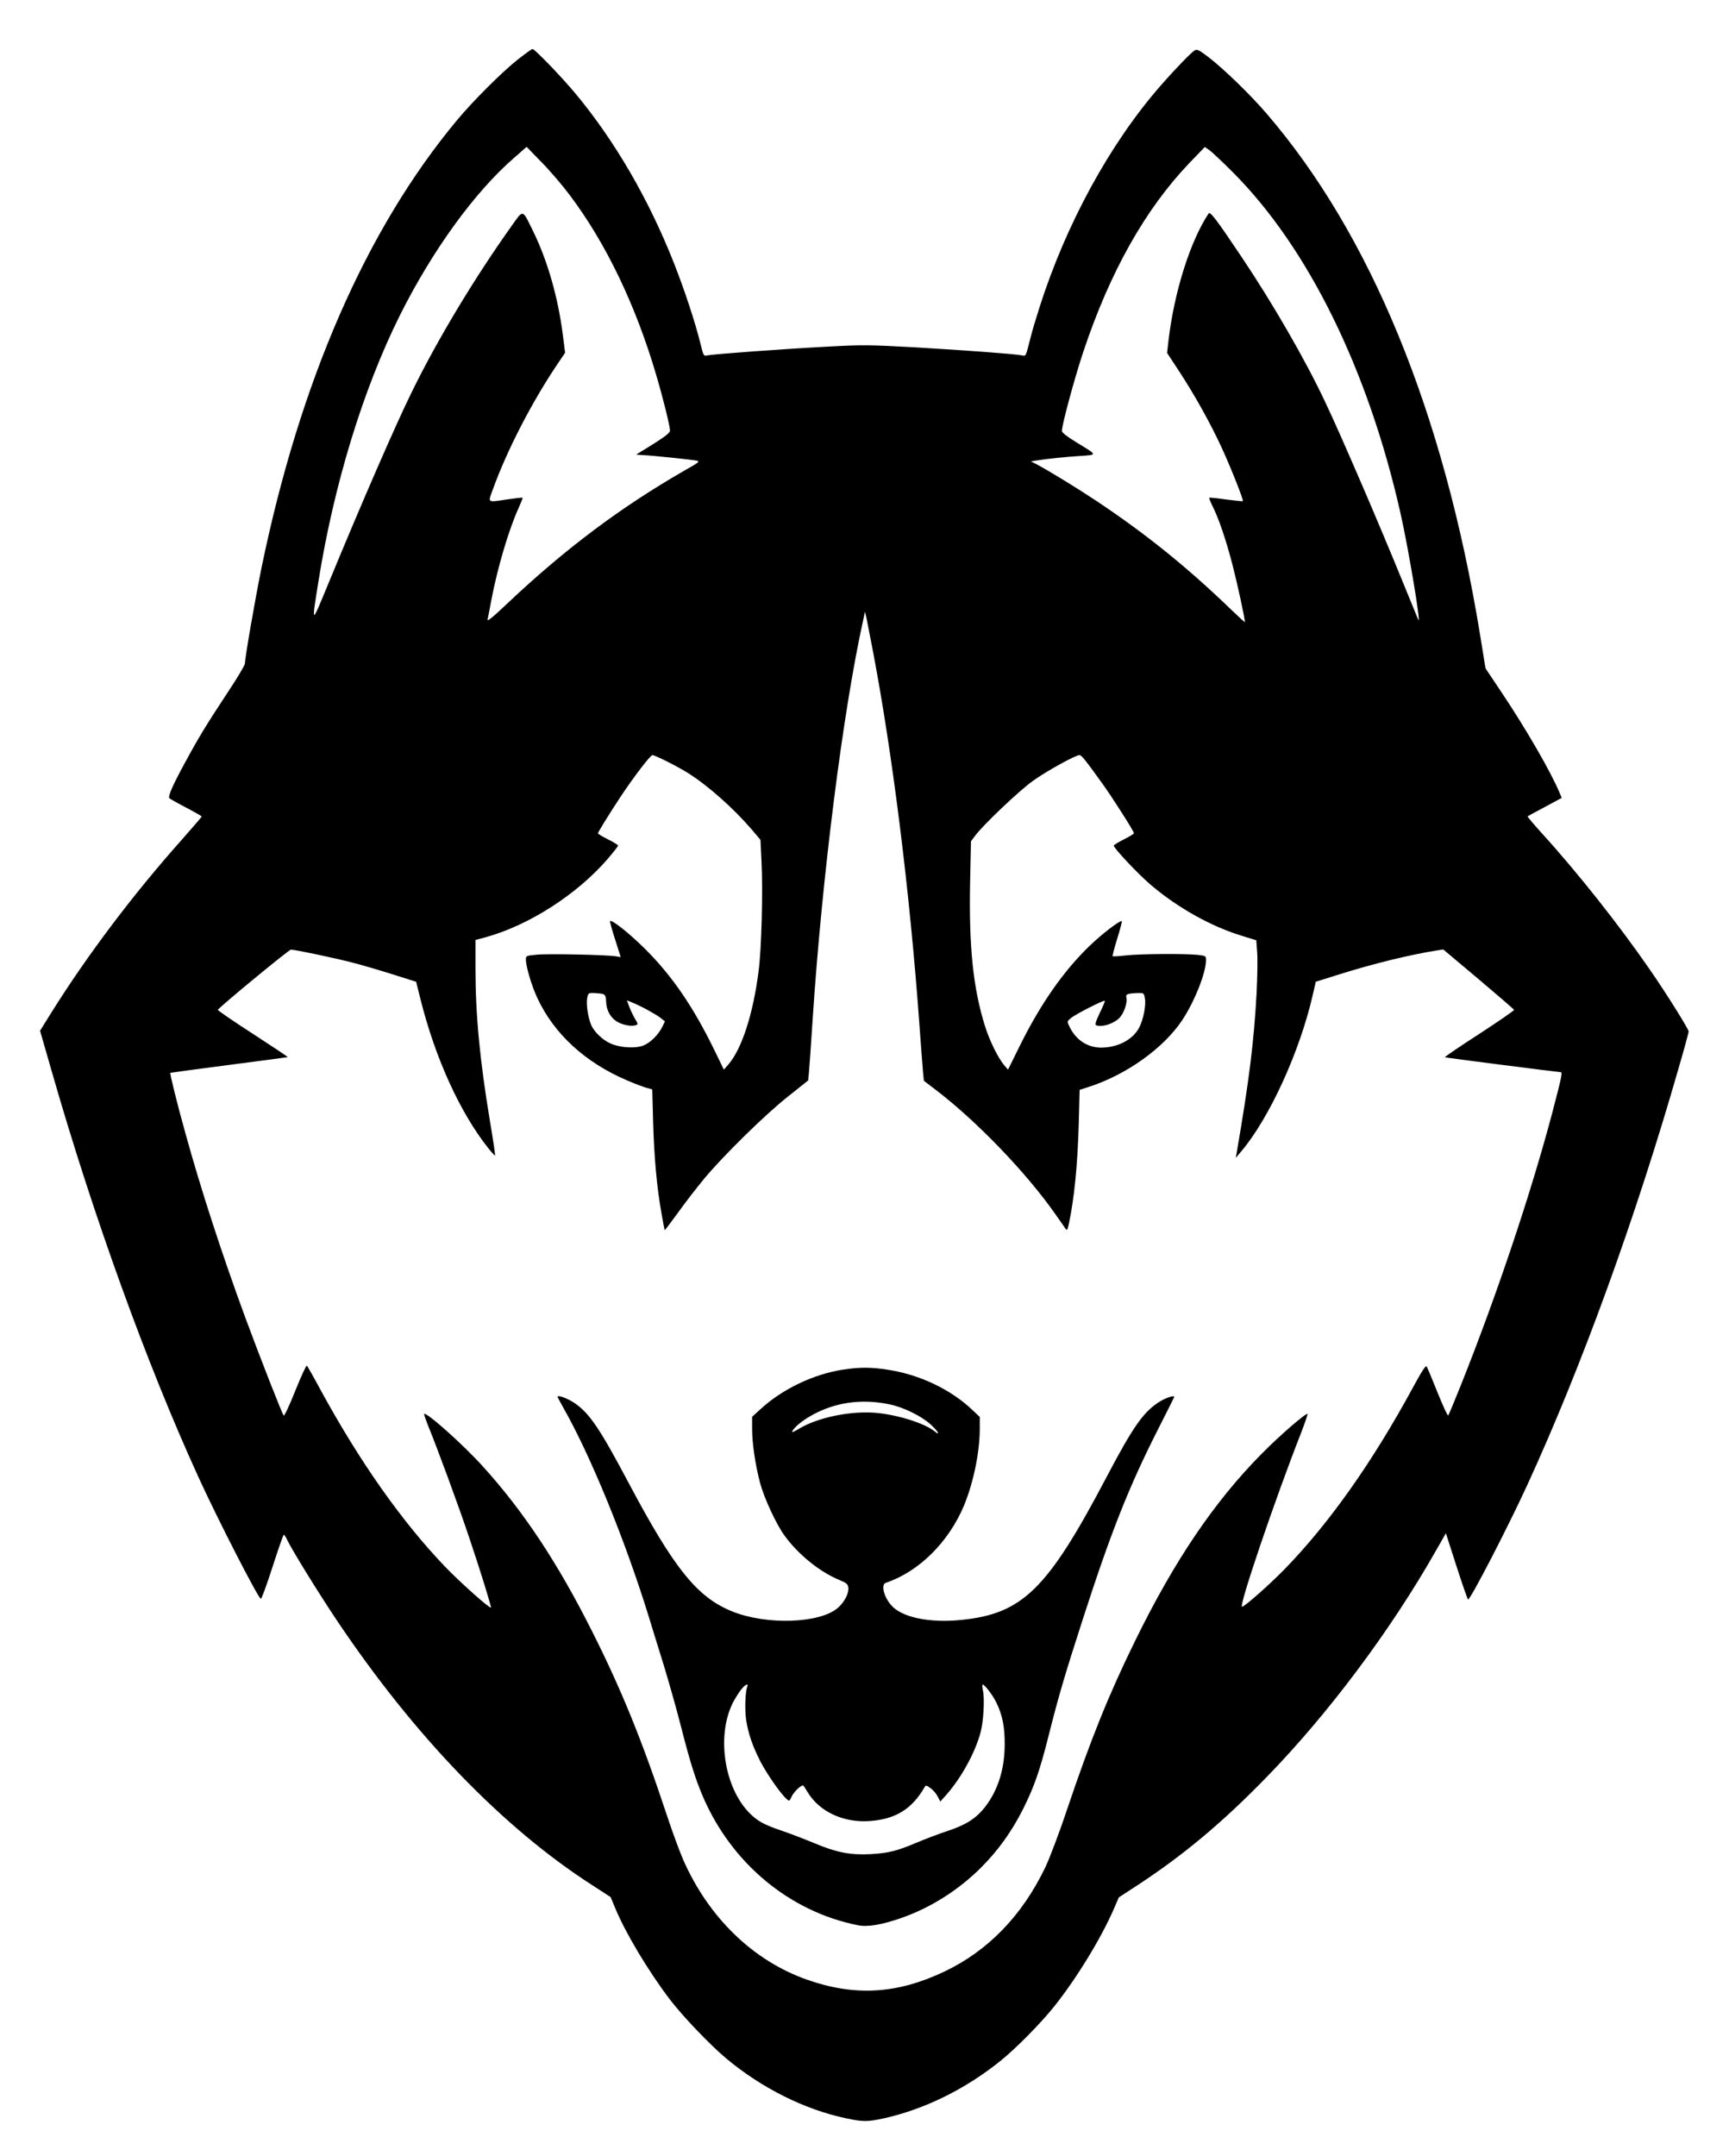 <?xml version="1.0" standalone="no"?>
<!DOCTYPE svg PUBLIC "-//W3C//DTD SVG 20010904//EN"
 "http://www.w3.org/TR/2001/REC-SVG-20010904/DTD/svg10.dtd">
<svg version="1.0" xmlns="http://www.w3.org/2000/svg"
 width="1200pt" height="1496pt" viewBox="0 0 1200 1496"
 preserveAspectRatio="xMidYMid meet">

<g transform="translate(0,1496) scale(0.1,-0.1)"
fill="#000000" stroke="none">
<path d="M3595 14548 c-110 -87 -312 -288 -424 -423 -630 -757 -1089 -1810
-1356 -3105 -45 -222 -115 -624 -115 -664 0 -12 -55 -104 -123 -206 -142 -215
-199 -308 -295 -486 -86 -158 -118 -232 -106 -244 5 -4 57 -34 117 -65 59 -31
107 -59 107 -61 0 -3 -63 -76 -139 -162 -341 -383 -656 -802 -906 -1201 l-77
-124 82 -285 c287 -1000 658 -2026 1017 -2812 134 -293 409 -830 433 -845 5
-3 41 96 81 220 40 124 75 225 79 225 3 0 14 -16 23 -36 35 -73 216 -366 345
-559 536 -799 1148 -1435 1769 -1835 l131 -85 32 -77 c71 -172 231 -439 379
-633 88 -116 282 -319 393 -411 244 -204 544 -354 830 -414 116 -25 150 -25
263 0 283 63 569 204 813 402 106 86 272 254 366 371 157 196 328 476 417 681
l34 79 129 84 c319 209 590 435 897 751 427 438 862 1019 1176 1573 l68 119
74 -230 c41 -127 77 -230 80 -230 17 0 279 507 411 795 377 820 754 1859 1050
2892 39 133 70 248 70 255 0 16 -154 263 -267 426 -215 312 -503 676 -755 953
-55 61 -98 112 -96 114 1 1 56 31 120 65 l117 63 -15 36 c-59 142 -233 443
-401 694 l-113 169 -39 241 c-252 1537 -759 2772 -1483 3612 -114 132 -296
308 -400 388 -62 48 -80 57 -95 48 -24 -13 -140 -133 -241 -249 -349 -400
-652 -955 -836 -1530 -25 -79 -53 -171 -61 -205 -38 -149 -34 -139 -63 -133
-50 10 -404 36 -747 56 -314 17 -359 18 -610 4 -292 -15 -777 -51 -824 -60
-28 -6 -28 -6 -50 83 -36 146 -109 368 -182 553 -174 443 -411 852 -686 1182
-96 115 -282 308 -297 308 -6 0 -51 -33 -101 -72z m360 -943 c250 -332 456
-760 599 -1246 49 -165 96 -357 96 -388 0 -14 -33 -40 -117 -93 l-118 -73 45
-3 c69 -3 341 -32 373 -38 27 -6 21 -11 -80 -68 -444 -255 -831 -545 -1231
-923 -103 -98 -142 -129 -138 -112 3 13 15 74 26 134 42 223 122 492 189 639
17 38 30 70 28 72 -1 2 -48 -3 -102 -11 -150 -22 -140 -29 -101 78 97 266 266
593 438 850 l60 89 -16 127 c-33 256 -105 508 -201 706 -83 170 -69 166 -160
39 -260 -366 -511 -785 -687 -1144 -118 -241 -345 -763 -575 -1320 -125 -303
-122 -304 -73 5 108 675 311 1337 566 1848 225 449 516 851 789 1089 l90 79
105 -108 c58 -59 146 -162 195 -228z m4605 156 c521 -524 935 -1367 1159
-2358 56 -246 148 -798 124 -743 -3 8 -52 128 -109 266 -167 410 -427 1014
-537 1245 -136 290 -365 686 -582 1009 -175 261 -216 315 -227 298 -126 -189
-238 -541 -278 -880 l-10 -87 84 -128 c107 -163 219 -364 297 -534 65 -142
151 -360 145 -366 -2 -3 -55 3 -117 11 -62 9 -114 14 -116 12 -3 -2 7 -26 20
-53 45 -88 97 -242 142 -416 36 -141 85 -368 85 -394 0 -3 -46 39 -102 93
-301 290 -586 520 -933 751 -136 90 -343 217 -420 256 l-30 15 35 6 c76 12
210 26 308 32 120 8 121 4 -25 93 -67 41 -103 69 -103 80 0 43 87 365 149 551
185 554 430 989 736 1309 l107 111 32 -22 c17 -12 92 -83 166 -157z m-2506
-3296 c139 -723 259 -1680 326 -2600 11 -154 23 -308 26 -343 l6 -62 81 -62
c283 -215 629 -575 829 -860 35 -49 68 -97 74 -106 10 -13 13 -7 22 34 38 176
61 412 69 695 l6 236 56 18 c262 82 525 269 655 464 86 129 166 330 166 417 0
31 -1 31 -61 38 -95 9 -393 7 -493 -4 -49 -6 -91 -8 -94 -6 -2 3 12 58 32 122
20 64 34 119 32 121 -10 10 -137 -87 -225 -172 -178 -172 -336 -397 -479 -684
l-86 -174 -29 34 c-40 48 -100 169 -130 266 -83 263 -113 552 -104 1001 l6
284 27 36 c56 77 312 319 404 384 95 68 295 178 322 178 14 0 38 -30 157 -195
70 -97 221 -334 221 -347 0 -4 -31 -24 -70 -43 -38 -19 -70 -39 -70 -43 0 -19
177 -206 262 -277 185 -156 411 -282 620 -347 l107 -33 6 -80 c4 -44 2 -174
-4 -290 -18 -332 -52 -607 -138 -1105 l-6 -35 42 50 c193 231 401 686 491
1076 l22 96 146 46 c250 79 503 141 698 172 l41 6 244 -205 c134 -113 245
-209 247 -214 1 -5 -108 -80 -243 -168 -135 -87 -242 -160 -237 -161 11 -4
786 -103 801 -103 17 0 14 -16 -58 -291 -147 -553 -381 -1253 -633 -1884 -44
-110 -83 -203 -87 -208 -4 -4 -37 68 -74 160 -37 93 -71 174 -76 181 -5 9 -34
-34 -91 -140 -283 -522 -583 -947 -894 -1267 -109 -111 -278 -261 -296 -261
-24 0 228 743 409 1204 28 72 48 132 46 134 -9 10 -195 -151 -317 -275 -329
-332 -606 -741 -879 -1298 -185 -377 -309 -685 -476 -1180 -51 -154 -119 -332
-149 -395 -160 -333 -396 -577 -698 -721 -330 -157 -622 -174 -955 -57 -373
131 -681 429 -858 829 -25 57 -77 198 -115 313 -171 517 -316 873 -519 1276
-238 474 -476 833 -758 1144 -135 150 -392 379 -407 364 -2 -3 10 -38 26 -79
60 -144 219 -576 288 -784 74 -219 154 -477 149 -481 -8 -8 -219 180 -321 287
-298 312 -587 722 -857 1216 -50 93 -95 172 -99 176 -4 5 -40 -73 -80 -173
-40 -100 -76 -178 -81 -173 -11 11 -163 400 -266 678 -164 446 -308 889 -416
1280 -57 203 -109 416 -105 420 2 1 185 26 408 55 223 29 406 53 407 54 2 2
-107 74 -242 162 -135 87 -244 162 -243 166 7 17 493 418 507 418 29 0 314
-60 431 -91 63 -16 188 -53 277 -81 l161 -51 31 -124 c103 -409 274 -784 470
-1031 24 -30 44 -52 47 -50 2 2 -14 111 -36 241 -70 421 -100 738 -100 1052
l0 202 67 18 c301 82 636 296 851 545 39 46 72 88 72 92 0 4 -31 24 -70 43
-38 19 -70 38 -70 42 0 8 76 131 153 248 93 141 211 295 225 295 18 0 181 -82
251 -127 140 -89 311 -242 438 -389 l61 -72 7 -148 c11 -206 0 -614 -20 -763
-38 -299 -117 -540 -209 -647 l-32 -37 -67 138 c-146 299 -292 513 -481 701
-108 107 -230 204 -242 192 -2 -3 13 -60 35 -127 l39 -123 -36 6 c-65 10 -466
19 -545 11 -75 -7 -77 -7 -77 -34 0 -48 40 -184 80 -268 116 -249 333 -447
621 -570 53 -23 114 -46 136 -52 l40 -11 6 -227 c7 -248 26 -454 58 -633 11
-63 21 -115 22 -117 2 -1 44 55 95 125 50 70 131 174 179 232 132 159 421 443
580 569 l142 113 5 52 c3 28 15 195 26 371 65 986 211 2143 352 2777 l11 53 9
-35 c4 -19 23 -116 42 -215z m-1869 -2403 c16 -6 20 -17 22 -55 2 -56 27 -104
71 -134 36 -24 101 -38 132 -28 20 6 20 7 -5 49 -13 23 -31 60 -39 83 l-15 41
37 -15 c62 -25 165 -82 197 -107 l30 -24 -17 -35 c-27 -57 -85 -114 -134 -133
-56 -21 -159 -15 -225 14 -56 24 -116 82 -136 129 -22 53 -35 141 -28 184 7
38 8 39 48 38 23 -1 51 -4 62 -7z m3761 -29 c9 -48 -10 -146 -39 -203 -44 -85
-149 -140 -266 -140 -95 1 -175 54 -219 147 -17 35 -17 35 13 60 33 26 226
125 233 118 2 -2 -13 -40 -35 -84 -29 -62 -35 -82 -25 -86 38 -14 112 7 156
46 35 31 63 110 53 149 -5 21 9 26 80 29 41 1 42 0 49 -36z"/>
<path d="M5848 5455 c-204 -32 -419 -135 -570 -274 l-58 -53 0 -82 c0 -101 22
-251 55 -376 28 -105 112 -287 169 -365 93 -129 241 -250 374 -306 59 -25 67
-31 70 -58 4 -38 -28 -100 -72 -138 -123 -109 -494 -122 -733 -26 -244 98
-404 296 -723 898 -198 373 -269 478 -373 549 -46 31 -117 58 -117 43 0 -3 16
-34 36 -69 193 -339 430 -919 594 -1448 21 -69 68 -222 105 -340 36 -118 91
-312 121 -430 64 -251 102 -370 154 -491 200 -462 602 -795 1073 -889 69 -14
164 2 305 51 202 71 395 193 551 349 119 119 212 249 291 405 79 158 117 268
179 515 69 273 110 413 236 803 195 604 320 920 524 1322 58 115 108 213 110
219 8 19 -66 -6 -115 -40 -104 -71 -175 -174 -354 -514 -411 -781 -583 -950
-1013 -992 -202 -20 -382 13 -464 85 -62 54 -95 160 -55 173 229 77 435 281
542 535 66 160 110 371 110 535 l0 81 -54 51 c-149 141 -366 244 -586 277
-114 18 -196 18 -312 0z m328 -241 c96 -20 223 -83 284 -140 28 -26 50 -51 50
-57 0 -6 -8 -3 -17 5 -69 61 -276 125 -433 135 -174 10 -388 -36 -513 -111
-42 -25 -54 -30 -47 -16 19 35 95 92 175 130 153 73 322 92 501 54z m-990
-1960 c-14 -37 -18 -163 -7 -232 15 -95 43 -176 99 -287 45 -86 138 -220 180
-258 20 -18 21 -18 37 17 15 31 61 76 78 76 3 0 16 -19 30 -43 81 -138 250
-218 435 -204 177 13 290 82 378 233 10 17 12 17 42 -5 18 -12 40 -38 50 -58
l18 -35 43 48 c103 117 199 292 236 430 21 75 30 236 17 292 -5 23 -6 42 -2
42 14 0 70 -73 95 -125 42 -85 59 -170 58 -290 0 -170 -46 -317 -135 -433 -62
-80 -132 -125 -261 -168 -62 -20 -158 -57 -215 -81 -139 -59 -198 -73 -322
-80 -139 -7 -236 12 -390 77 -67 28 -169 67 -228 87 -118 40 -162 64 -218 119
-178 178 -233 539 -117 769 14 27 39 67 55 88 30 38 55 50 44 21z"/>
</g>
</svg>
